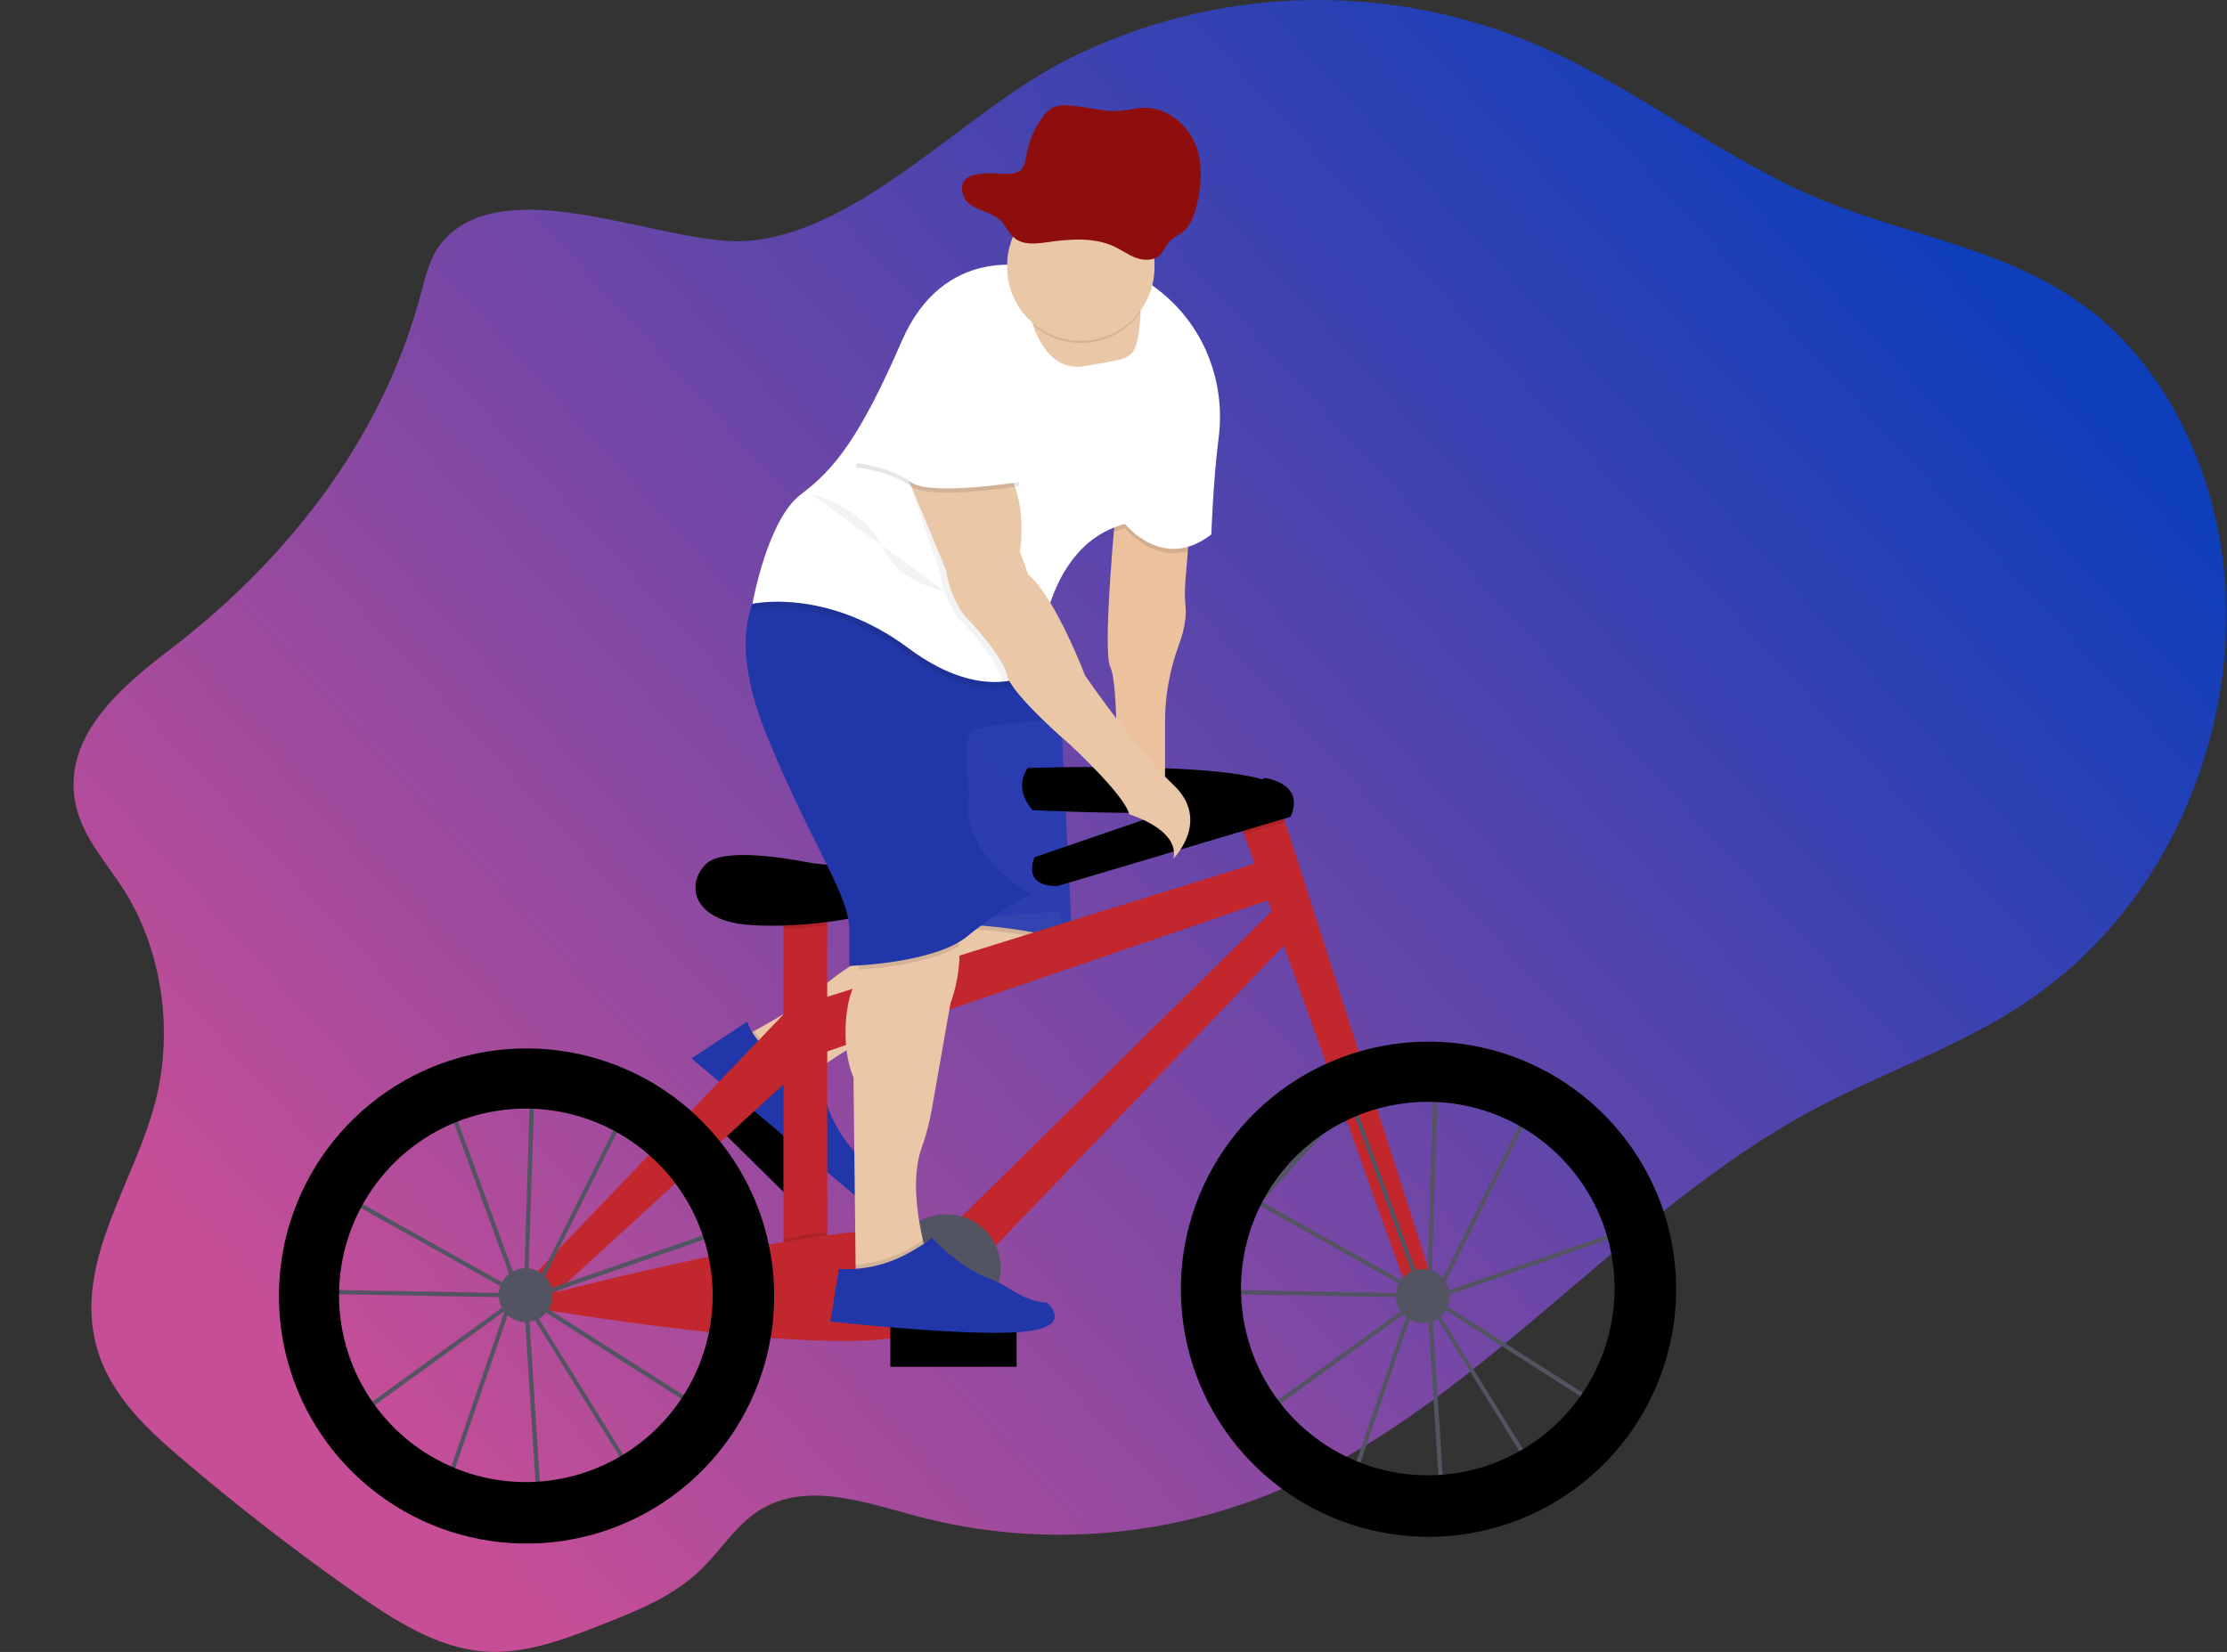 <svg width="1058" height="785" viewBox="0 0 1058 785" fill="none" xmlns="http://www.w3.org/2000/svg">
	<rect x="0" y="0" width="1058" height="785" fill="#333333" stroke="none"/>
	<g id="bikeboy" clip-path="url(#clip0)">
		<g id="background">
			<path d="M209.73 115.43C204.25 122.08 202.14 131.43 199.78 140.22C180.78 211.06 133.96 268.04 80.64 308.74C58.06 325.98 30.57 349.1 35.51 380.01C38.17 396.61 49.84 408.83 58.51 422.35C76.7 450.66 82.6 489.14 73.93 523.03C64.07 561.59 36.51 597.57 45.04 636.56C50.3 660.56 68.16 677.64 85.33 692.32C112.117 715.207 139.757 736.647 168.25 756.64C187.35 770.04 207.67 783.08 229.93 784.78C249.53 786.28 268.73 778.83 287.34 771.48C303.6 765.05 320.27 758.36 333.4 745.48C341.97 737.07 348.8 726.22 358.32 719.34C380.68 703.18 409.4 713.42 435.04 720.34C495.54 736.58 560.29 730.65 617.86 703.6C706.17 662.1 773.48 574.95 859.86 528.19C897 508.08 937.4 495.6 971.79 469.7C991.165 454.953 1007.82 436.936 1020.99 416.46C1046.99 376.35 1061.05 325.21 1056.99 275.15C1052.93 225.09 1030.18 176.85 994.45 148.59C956.2 118.34 907.89 112.69 864.37 94.53C819.43 75.77 779.45 43.53 734.94 23.4C698.924 7.157 659.728 -0.817 620.228 0.064C580.728 0.944 541.926 10.657 506.67 28.49C458.23 52.99 409.13 110.15 355.18 114.49C316.74 117.49 239.75 79.01 209.73 115.43Z" fill="url(#paint0_linear)" style="mix-blend-mode:hard-light" />
		</g>
		<g id="man-bike">
			<path id="Vector" d="M387 554.303L344.293 512.159L330.947 525.683L373.654 567.827L387 554.303Z" fill="black" />
			<path id="Vector_2" d="M354.48 491.99C354.48 491.99 379.27 478.91 388.85 470.49C394.617 465.444 400.818 460.917 407.38 456.96L438.48 438.03L503.48 433.03L506.48 444.03C506.48 444.03 511.48 460.03 461.48 474.03C411.48 488.03 386.48 510.03 386.48 510.03C386.48 510.03 354.48 520.99 354.48 491.99Z" fill="#EAC7A7" />
			<path id="Vector_3" opacity="0.1" d="M389.13 507.86C387.36 509.21 386.48 509.99 386.48 509.99C386.48 509.99 354.48 520.99 354.48 491.99C354.48 491.99 356.03 491.17 358.48 489.8C360.955 493.831 364.423 497.16 368.551 499.469C372.679 501.778 377.33 502.99 382.06 502.99H385.45L389.13 507.86Z" fill="black" />
			<path id="Vector_4" d="M354.98 485.49L328.48 502.99L406.08 567.99C406.08 567.99 417.48 560.99 411.48 552.99C411.48 552.99 391.48 535.99 390.48 511.99L384.48 503.99H381.09C375.358 503.991 369.767 502.211 365.089 498.897C360.412 495.583 356.88 490.898 354.98 485.49Z" fill="#2137A9" />
			<path id="Vector_5" opacity="0.1" d="M505.54 449.55C489.54 441.82 450.48 440.99 450.48 440.99L450.06 437.1L503.48 432.99L506.48 443.99C506.48 443.99 507.15 446.14 505.54 449.55Z" fill="black" />
			<path id="Vector_6" d="M450.48 438.99C450.48 438.99 497.48 439.99 509.48 449.99L503.48 328.99H438.48L450.48 438.99Z" fill="#263CB1" fill-opacity="0.93" />
			<path id="Vector_7" d="M488.24 364.95C488.24 364.95 605.89 360.95 608.29 376.16C610.69 391.37 490.64 384.96 490.64 384.96C490.64 384.96 481.04 375.35 488.24 364.95Z" fill="black" />
			<path id="Vector_8" d="M393 425.78H372.19V606.66H393V425.78Z" fill="#C1272D" />
			<path id="Vector_9" opacity="0.1" d="M393 425.77V439.7C386.08 440.6 379 441.17 372.19 441.39V425.77H393Z" fill="black" />
			<path id="Vector_10" d="M391.44 410.78C388.52 410.554 385.616 410.164 382.74 409.61C371.46 407.45 343.02 402.92 335.37 410.61C325.77 420.21 328.97 437.02 354.58 439.42C380.19 441.82 424.21 435.42 433.02 425.81C433.02 425.77 417.09 412.75 391.44 410.78Z" fill="black" />
			<path id="Vector_11" d="M387.4 475.4L605.9 407.37L613.1 424.18L389 501.01L387.4 475.4Z" fill="#C1272D" />
			<path id="Vector_12" d="M452.23 582.65L609.9 427.38L618.7 440.18L468.23 597.05L452.23 582.65Z" fill="#C1272D" />
			<path id="Vector_13" opacity="0.1" d="M653.58 529.85C648.584 531.142 643.712 532.872 639.02 535.02L629.46 508.31C634.477 506.123 639.644 504.295 644.92 502.84L653.58 529.85Z" fill="black" />
			<path id="Vector_14" d="M680.33 608.26L669.13 614.66L590.99 396.33L587.49 386.56L605.9 376.15L610.51 390.53L680.33 608.26Z" fill="#C1272D" />
			<path id="Vector_15" opacity="0.1" d="M610.51 390.53L590.99 396.33L587.49 386.56L605.9 376.15L610.51 390.53Z" fill="black" />
			<path id="Vector_16" d="M491.44 407.37L601.09 369.75C601.09 369.75 620.3 372.15 613.09 388.16L502.65 420.97C502.65 420.97 485.85 422.57 491.44 407.37Z" fill="black" />
			<path id="Vector_17" opacity="0.1" d="M367.79 615.86C367.789 621.994 367.314 628.119 366.37 634.18C356.77 633.49 346.85 632.49 337.13 631.49C339.289 619.599 339.021 607.394 336.34 595.61C345.81 593.61 355.48 591.7 364.92 589.97C366.833 598.467 367.795 607.15 367.79 615.86Z" fill="black" />
			<path id="Vector_18" opacity="0.1" d="M393 585.38V606.65H372.19V588.65C379.39 587.4 386.39 586.29 393 585.38Z" fill="black" />
			<path id="Vector_19" d="M258.54 615.49C258.54 615.49 426.62 571.49 440.22 588.28C453.82 605.07 468.23 627.49 425.85 635.49C383.47 643.49 255.37 621.88 255.37 621.88L258.54 615.49Z" fill="#C1272D" />
			<path id="Vector_20" opacity="0.1" d="M341.21 541.37L319.85 560.92C316.067 556.064 311.791 551.614 307.09 547.64L327.03 526.81C332.164 531.249 336.908 536.12 341.21 541.37Z" fill="black" />
			<path id="Vector_21" d="M252.94 606.66L378.59 475.4L382.6 505.81L259.34 618.66L252.94 606.66Z" fill="#C1272D" />
			<path id="Vector_22" opacity="0.1" d="M448.22 628.27C462.364 628.27 473.83 616.804 473.83 602.66C473.83 588.516 462.364 577.05 448.22 577.05C434.076 577.05 422.61 588.516 422.61 602.66C422.61 616.804 434.076 628.27 448.22 628.27Z" fill="black" />
			<path id="Vector_23" d="M449.83 628.27C463.974 628.27 475.44 616.804 475.44 602.66C475.44 588.516 463.974 577.05 449.83 577.05C435.686 577.05 424.22 588.516 424.22 602.66C424.22 616.804 435.686 628.27 449.83 628.27Z" fill="#535461" />
			<path id="Vector_24" d="M442.992 600.736L442.984 600.742C439.977 602.991 439.362 607.253 441.611 610.26L461.937 637.441C464.186 640.448 468.447 641.063 471.455 638.814L471.463 638.808C474.471 636.559 475.085 632.297 472.836 629.29L452.51 602.109C450.261 599.102 446 598.487 442.992 600.736Z" fill="#6C63FF" />
			<path id="Vector_25" d="M565.48 246.99L563.1 277.1C562.826 280.914 562.876 284.744 563.25 288.55C563.56 291.92 563.25 297.82 559.95 306.82C555.713 318.317 553.523 330.467 553.48 342.72V376.99L530.48 372.99C530.48 372.99 531.48 324.99 527.48 316.99C523.48 308.99 530.48 237.99 530.48 237.99L565.48 246.99Z" fill="#EBC29D" />
			<path id="Vector_26" d="M451.5 476.99L442.85 526.19C441.759 532.759 440.086 539.218 437.85 545.49C432.78 559.35 436.02 578.78 438.48 589.38C439.57 594.06 440.48 597.02 440.48 597.02L414.48 611.02L406.48 605.02V601.02L405.48 512.02C399.48 498.02 401.48 477.02 405.48 469.02C406.617 466.392 407.417 463.63 407.86 460.8C409.86 450.08 410.48 435.02 410.48 435.02C410.48 435.02 426.48 408.02 445.48 426.02C452.48 432.65 455.14 441.32 455.7 449.62C456.68 463.83 451.5 476.99 451.5 476.99Z" fill="#EAC7A7" />
			<path id="Vector_27" opacity="0.1" d="M455.7 449.59C441.83 457.83 417.7 460.16 407.86 460.77C409.86 450.05 410.48 434.99 410.48 434.99C410.48 434.99 426.48 407.99 445.48 425.99C452.48 432.62 455.14 441.29 455.7 449.59Z" fill="black" />
			<path id="Vector_28" d="M489.48 424.99C478.846 430.653 468.797 437.352 459.48 444.99C443.48 457.99 403.48 458.99 403.48 458.99V443.99C404.48 425.99 387.48 405.99 364.48 349.99C349.79 314.23 353.86 293.99 358.72 283.99C361.48 278.34 364.48 275.99 364.48 275.99L489.48 299.99L493.95 313.39L503.48 341.99C503.48 341.99 468.48 343.99 462.48 346.99C456.48 349.99 460.48 376.99 460.48 376.99C454.48 404.99 489.48 424.99 489.48 424.99Z" fill="#2137A9" />
			<path id="Vector_29" opacity="0.1" d="M565.48 246.99L564.3 261.91C546.9 266.91 534.48 250.99 534.48 250.99C532.665 251.477 530.882 252.074 529.14 252.78C529.89 244.03 530.48 237.99 530.48 237.99L565.48 246.99Z" fill="black" />
			<path id="Vector_30" opacity="0.1" d="M493.95 313.39C493.48 318.06 493.48 320.99 493.48 320.99C493.48 320.99 470.48 339.99 431.48 310.99C392.48 281.99 357.48 289.99 357.48 289.99C357.48 289.99 357.89 287.67 358.72 283.99C361.48 278.34 364.48 275.99 364.48 275.99L489.48 299.99L493.95 313.39Z" fill="black" />
			<path id="Vector_31" d="M578.96 207.94C576.35 228.29 575.48 253.94 575.48 253.94C552.48 271.94 534.48 248.94 534.48 248.94C512.76 254.77 502.55 273.78 497.74 290.37C495.164 299.344 493.732 308.607 493.48 317.94C493.48 317.94 487.4 322.94 476.2 323.94C465.61 324.83 450.43 322.07 431.48 307.94C392.48 278.94 357.48 286.94 357.48 286.94C357.48 286.94 364.48 246.94 380.48 234.94C396.48 222.94 408.48 207.94 428.48 161.94C448.48 115.94 489.48 126.94 489.48 126.94C489.48 126.94 491.48 117.94 528.48 126.94C537.492 129.302 545.834 133.721 552.85 139.85C572.64 156.49 582.24 182.3 578.96 207.94Z" fill="white" />
			<path id="Vector_32" d="M541.85 149.49C541.8 150.82 541.69 152.3 541.51 153.95C539.51 171.95 537.51 169.95 515.51 173.95C501.83 176.44 494.72 165.01 491.3 156.01C490.062 152.75 489.128 149.382 488.51 145.95L536.51 137.95C536.51 137.95 542.26 136.34 541.85 149.49Z" fill="#EAC7A7" />
			<path id="Vector_33" opacity="0.05" d="M497.74 290.42C495.164 299.394 493.732 308.657 493.48 317.99C493.48 317.99 487.4 322.99 476.2 323.99C475.884 323.353 475.643 322.682 475.48 321.99C473.48 312.99 458.48 296.99 458.48 296.99C448.48 287.99 446.48 271.99 446.48 271.99L429.98 223.49L424.48 218.99C424.48 218.99 447.48 200.99 467.48 215.99C487.48 230.99 481.48 262.99 481.48 262.99L485.48 273.99C489.63 277.49 493.85 283.66 497.74 290.42Z" fill="black" />
			<path id="Vector_34" d="M427.48 217.99L449.48 270.99C449.48 270.99 451.48 286.99 461.48 295.99C461.48 295.99 476.48 311.99 478.48 320.99C480.48 329.99 508.48 353.99 508.48 353.99C508.48 353.99 534.48 377.99 536.48 386.99C536.48 386.99 560.48 393.99 557.48 407.99C557.48 407.99 575.48 389.99 557.48 372.99C539.48 355.99 515.48 320.99 515.48 320.99C515.48 320.99 501.48 283.99 488.48 272.99L484.48 261.99C484.48 261.99 490.48 229.99 470.48 214.99C450.48 199.99 427.48 217.99 427.48 217.99Z" fill="#EAC7A7" />
			<path id="Vector_35" opacity="0.1" d="M440.48 596.99L414.48 610.99L406.48 604.99V600.99C415.464 600.352 424.193 597.718 432.03 593.28C434.43 591.92 436.69 590.58 438.5 589.4C439.55 594.03 440.48 596.99 440.48 596.99Z" fill="black" />
			<path id="Vector_36" opacity="0.1" d="M470.48 175.99L484.48 230.99C484.48 230.99 441.48 237.99 432.48 230.99C423.48 223.99 406.48 221.99 406.48 221.99C406.48 221.99 424.48 169.99 434.48 163.99C444.48 157.99 470.48 175.99 470.48 175.99Z" fill="black" />
			<path id="Vector_37" d="M470.48 173.99L484.48 228.99C484.48 228.99 441.48 235.99 432.48 228.99C423.48 221.99 406.48 219.99 406.48 219.99C406.48 219.99 424.48 167.99 434.48 161.99C444.48 155.99 470.48 173.99 470.48 173.99Z" fill="white" />
			<path id="Vector_38" opacity="0.1" d="M541.85 148.49C539.049 152.356 535.487 155.609 531.383 158.047C527.278 160.485 522.718 162.058 517.983 162.669C513.249 163.28 508.439 162.915 503.85 161.598C499.261 160.281 494.99 158.039 491.3 155.01C490.062 151.75 489.128 148.382 488.51 144.95L536.51 136.95C536.51 136.95 542.26 135.34 541.85 148.49Z" fill="black" />
			<path id="Vector_39" d="M548.48 126.99C548.48 136.273 544.792 145.175 538.229 151.739C531.665 158.303 522.763 161.99 513.48 161.99C504.197 161.99 495.295 158.303 488.731 151.739C482.167 145.175 478.48 136.273 478.48 126.99C478.48 126.41 478.48 125.83 478.48 125.25C478.711 115.967 482.62 107.157 489.346 100.756C496.073 94.356 505.067 90.889 514.35 91.12C523.633 91.351 532.443 95.26 538.844 101.986C545.244 108.713 548.711 117.707 548.48 126.99Z" fill="#EAC7A7" />
			<path id="Vector_40" opacity="0.05" d="M384.98 234.49C384.98 234.49 410.98 241.49 418.98 259.49C426.98 277.49 448.62 280.78 448.62 280.78" fill="black" />
			<path id="Vector_41" d="M482.98 630.49H422.98V649.49H482.98V630.49Z" fill="black" />
			<path id="Vector_42" d="M431.99 595.23C437.36 592.23 442.07 589.23 442.48 587.99C442.48 587.99 456.03 602.29 468.1 606.73C472.158 608.229 476.044 610.16 479.69 612.49C484.47 615.49 491.29 619.02 497.48 619.02C497.48 619.02 511.48 631.02 484.48 633.02C457.48 635.02 394.48 628.02 394.48 628.02L398.48 603.02C410.167 603.705 421.804 601 431.99 595.23Z" fill="#2137A9" />
		</g>
		<g id="left-wheel">
			<path id="Vector_43" d="M255.23 716.99L248.96 619.05L248.83 618.84L242.51 621.04L213.43 705.89L167.18 673.1L240.85 619.69L240.92 619.48L241.34 619.33L246.09 615.88L168.85 572.57L149.93 593.37L152.93 612.87L241.75 614.49V616.49L151.27 614.87L147.85 592.73L173.75 564.27L212.5 519.07L213.19 520.94L221.39 511.94L251.85 517.4V516.19L253.85 516.25V517.76L299.21 525.88L256.92 610.49L250.75 614.96V615.46V616.02L348.55 581.94L336.94 673.15L253.94 620.28L251.02 618.64L299.96 697.52L255.23 716.99ZM251.23 622.65L257.08 714.03L297.13 696.65L251.23 622.65ZM170.65 673.08L212.44 702.71L239.78 622.97L170.65 673.08ZM252.97 617.42L255.06 618.59L335.41 669.79L346.21 584.92L252.97 617.42ZM245.87 610.22L248.38 614.27L248.82 613.95L251.82 519.42L222.08 514.1L213.92 523.1L245.87 610.22ZM170.45 571.16L245.29 613.16L243.99 611.03L212.41 524.76L175.22 565.63L170.45 571.16ZM253.85 519.77L250.85 612.49L255.37 609.21L296.28 527.39L253.85 519.77Z" fill="#535461" />
			<path id="Vector_44" d="M364.92 589.95C360.91 572.131 352.79 555.495 341.21 541.37C336.911 536.121 332.171 531.25 327.04 526.81C307.314 509.779 282.491 499.779 256.467 498.381C230.443 496.983 204.692 504.265 183.254 519.085C161.816 533.904 145.906 555.422 138.02 580.262C130.134 605.102 130.719 631.857 139.683 656.328C148.647 680.799 165.482 701.601 187.547 715.47C209.612 729.339 235.657 735.488 261.595 732.954C287.533 730.42 311.895 719.345 330.858 701.468C349.822 683.591 362.312 659.923 366.37 634.18C367.314 628.119 367.789 621.994 367.79 615.86C367.797 607.144 366.834 598.454 364.92 589.95ZM249.73 704.3C231.498 704.281 213.714 698.647 198.797 688.164C183.879 677.682 172.552 662.859 166.356 645.712C160.16 628.565 159.395 609.926 164.165 592.329C168.935 574.732 179.009 559.031 193.018 547.361C207.026 535.692 224.288 528.619 242.457 527.106C260.627 525.593 278.821 529.712 294.567 538.904C310.312 548.096 322.845 561.914 330.46 578.48C338.076 595.045 340.405 613.554 337.13 631.49C333.38 651.933 322.58 670.414 306.611 683.718C290.642 697.021 270.514 704.304 249.73 704.3Z" fill="black" />
			<path id="Vector_45" d="M249.73 628.27C256.805 628.27 262.54 622.535 262.54 615.46C262.54 608.385 256.805 602.65 249.73 602.65C242.655 602.65 236.92 608.385 236.92 615.46C236.92 622.535 242.655 628.27 249.73 628.27Z" fill="#535461" />
		</g>
		<g id="right-wheel">
			<path id="Vector_46" d="M684.38 717.05L678.11 619.11L677.98 618.9L671.66 621.1L642.58 705.95L596.33 673.16L670 619.75L670.07 619.54L670.49 619.39L675.24 615.94L598 572.63L579.08 593.43L582.08 612.93L670.9 614.55V616.55L580.42 614.93L577 592.79L602.9 564.33L641.65 519.13L642.34 521L650.54 512L681 517.46V516.25L683 516.31V517.82L728.36 525.94L686.07 610.55L679.9 615.02V615.52V616.08L777.7 582L766.09 673.21L683.09 620.34L680.17 618.7L729.11 697.58L684.38 717.05ZM680.38 622.71L686.23 714.09L726.28 696.71L680.38 622.71ZM599.8 673.14L641.59 702.77L668.93 623.03L599.8 673.14ZM682.12 617.48L684.21 618.65L764.56 669.85L775.36 584.98L682.12 617.48ZM675.02 610.28L677.53 614.33L677.97 614.01L680.97 519.48L651.23 514.16L643.07 523.16L675.02 610.28ZM599.6 571.22L674.44 613.22L673.14 611.09L641.56 524.82L604.37 565.69L599.6 571.22ZM683 519.83L680 612.55L684.52 609.27L725.43 527.45L683 519.83Z" fill="#535461" />
			<path id="Vector_47" d="M793.415 586.738C789.405 568.919 781.285 552.283 769.705 538.158C765.406 532.909 760.666 528.038 755.535 523.598C735.809 506.567 710.986 496.568 684.962 495.17C658.938 493.771 633.187 501.053 611.749 515.873C590.311 530.693 574.401 552.211 566.515 577.05C558.629 601.89 559.214 628.645 568.178 653.116C577.142 677.587 593.978 698.39 616.042 712.258C638.107 726.127 664.152 732.277 690.09 729.743C716.028 727.208 740.39 716.134 759.353 698.257C778.317 680.379 790.807 656.712 794.865 630.968C795.809 624.907 796.284 618.783 796.285 612.648C796.292 603.932 795.329 595.242 793.415 586.738ZM678.225 701.088C659.993 701.069 642.209 695.435 627.292 684.953C612.374 674.47 601.047 659.648 594.851 642.501C588.655 625.354 587.89 606.715 592.66 589.118C597.43 571.521 607.505 555.82 621.513 544.15C635.521 532.48 652.783 525.408 670.953 523.895C689.122 522.381 707.316 526.501 723.062 535.693C738.807 544.884 751.34 558.703 758.956 575.268C766.571 591.834 768.9 610.343 765.625 628.278C761.875 648.722 751.076 667.203 735.107 680.506C719.137 693.809 699.01 701.093 678.225 701.088Z" fill="black" />
			<path id="Vector_48" d="M675.93 628.67C683.005 628.67 688.74 622.935 688.74 615.86C688.74 608.785 683.005 603.05 675.93 603.05C668.855 603.05 663.12 608.785 663.12 615.86C663.12 622.935 668.855 628.67 675.93 628.67Z" fill="#535461" />
		</g>
		<path id="hat" d="M457.624 92.927C459.754 99.607 469.984 99.817 475.234 104.737C477.964 107.297 479.234 111.077 482.234 113.357C486.404 116.537 492.424 115.837 497.734 115.077C508.424 113.557 519.904 112.647 529.544 117.257C532.964 118.887 536.034 121.167 539.604 122.497C543.174 123.827 547.604 123.987 550.504 121.627C552.824 119.737 553.674 116.627 555.774 114.547C557.404 112.907 559.674 111.987 561.534 110.547C565.614 107.467 567.374 102.447 568.534 97.647C570.934 87.767 571.624 77.117 567.534 67.747C563.444 58.377 553.604 50.747 542.864 51.237C539.574 51.387 536.364 52.237 533.084 52.597C524.534 53.467 516.084 50.597 507.504 50.107C505.015 49.804 502.49 50.148 500.174 51.107C498.427 52.078 496.92 53.427 495.764 55.057C491.836 60.202 489.146 66.184 487.904 72.537C486.904 77.327 486.854 81.667 480.984 82.407C474.314 83.287 453.114 78.797 457.624 92.927Z" fill="#8E0E0E" />
	</g>
	<defs>
		<linearGradient id="paint0_linear" x1="199.609" y1="707.972" x2="893" y2="77" gradientUnits="userSpaceOnUse">
			<stop stop-color="#C64E96" />
			<stop offset="0.583" stop-color="#5A45AB" />
			<stop offset="1" stop-color="#0E3EBA" />
		</linearGradient>
		<clipPath id="clip0">
			<rect width="1057.7" height="784.98" fill="white" />
		</clipPath>
	</defs>
</svg>
